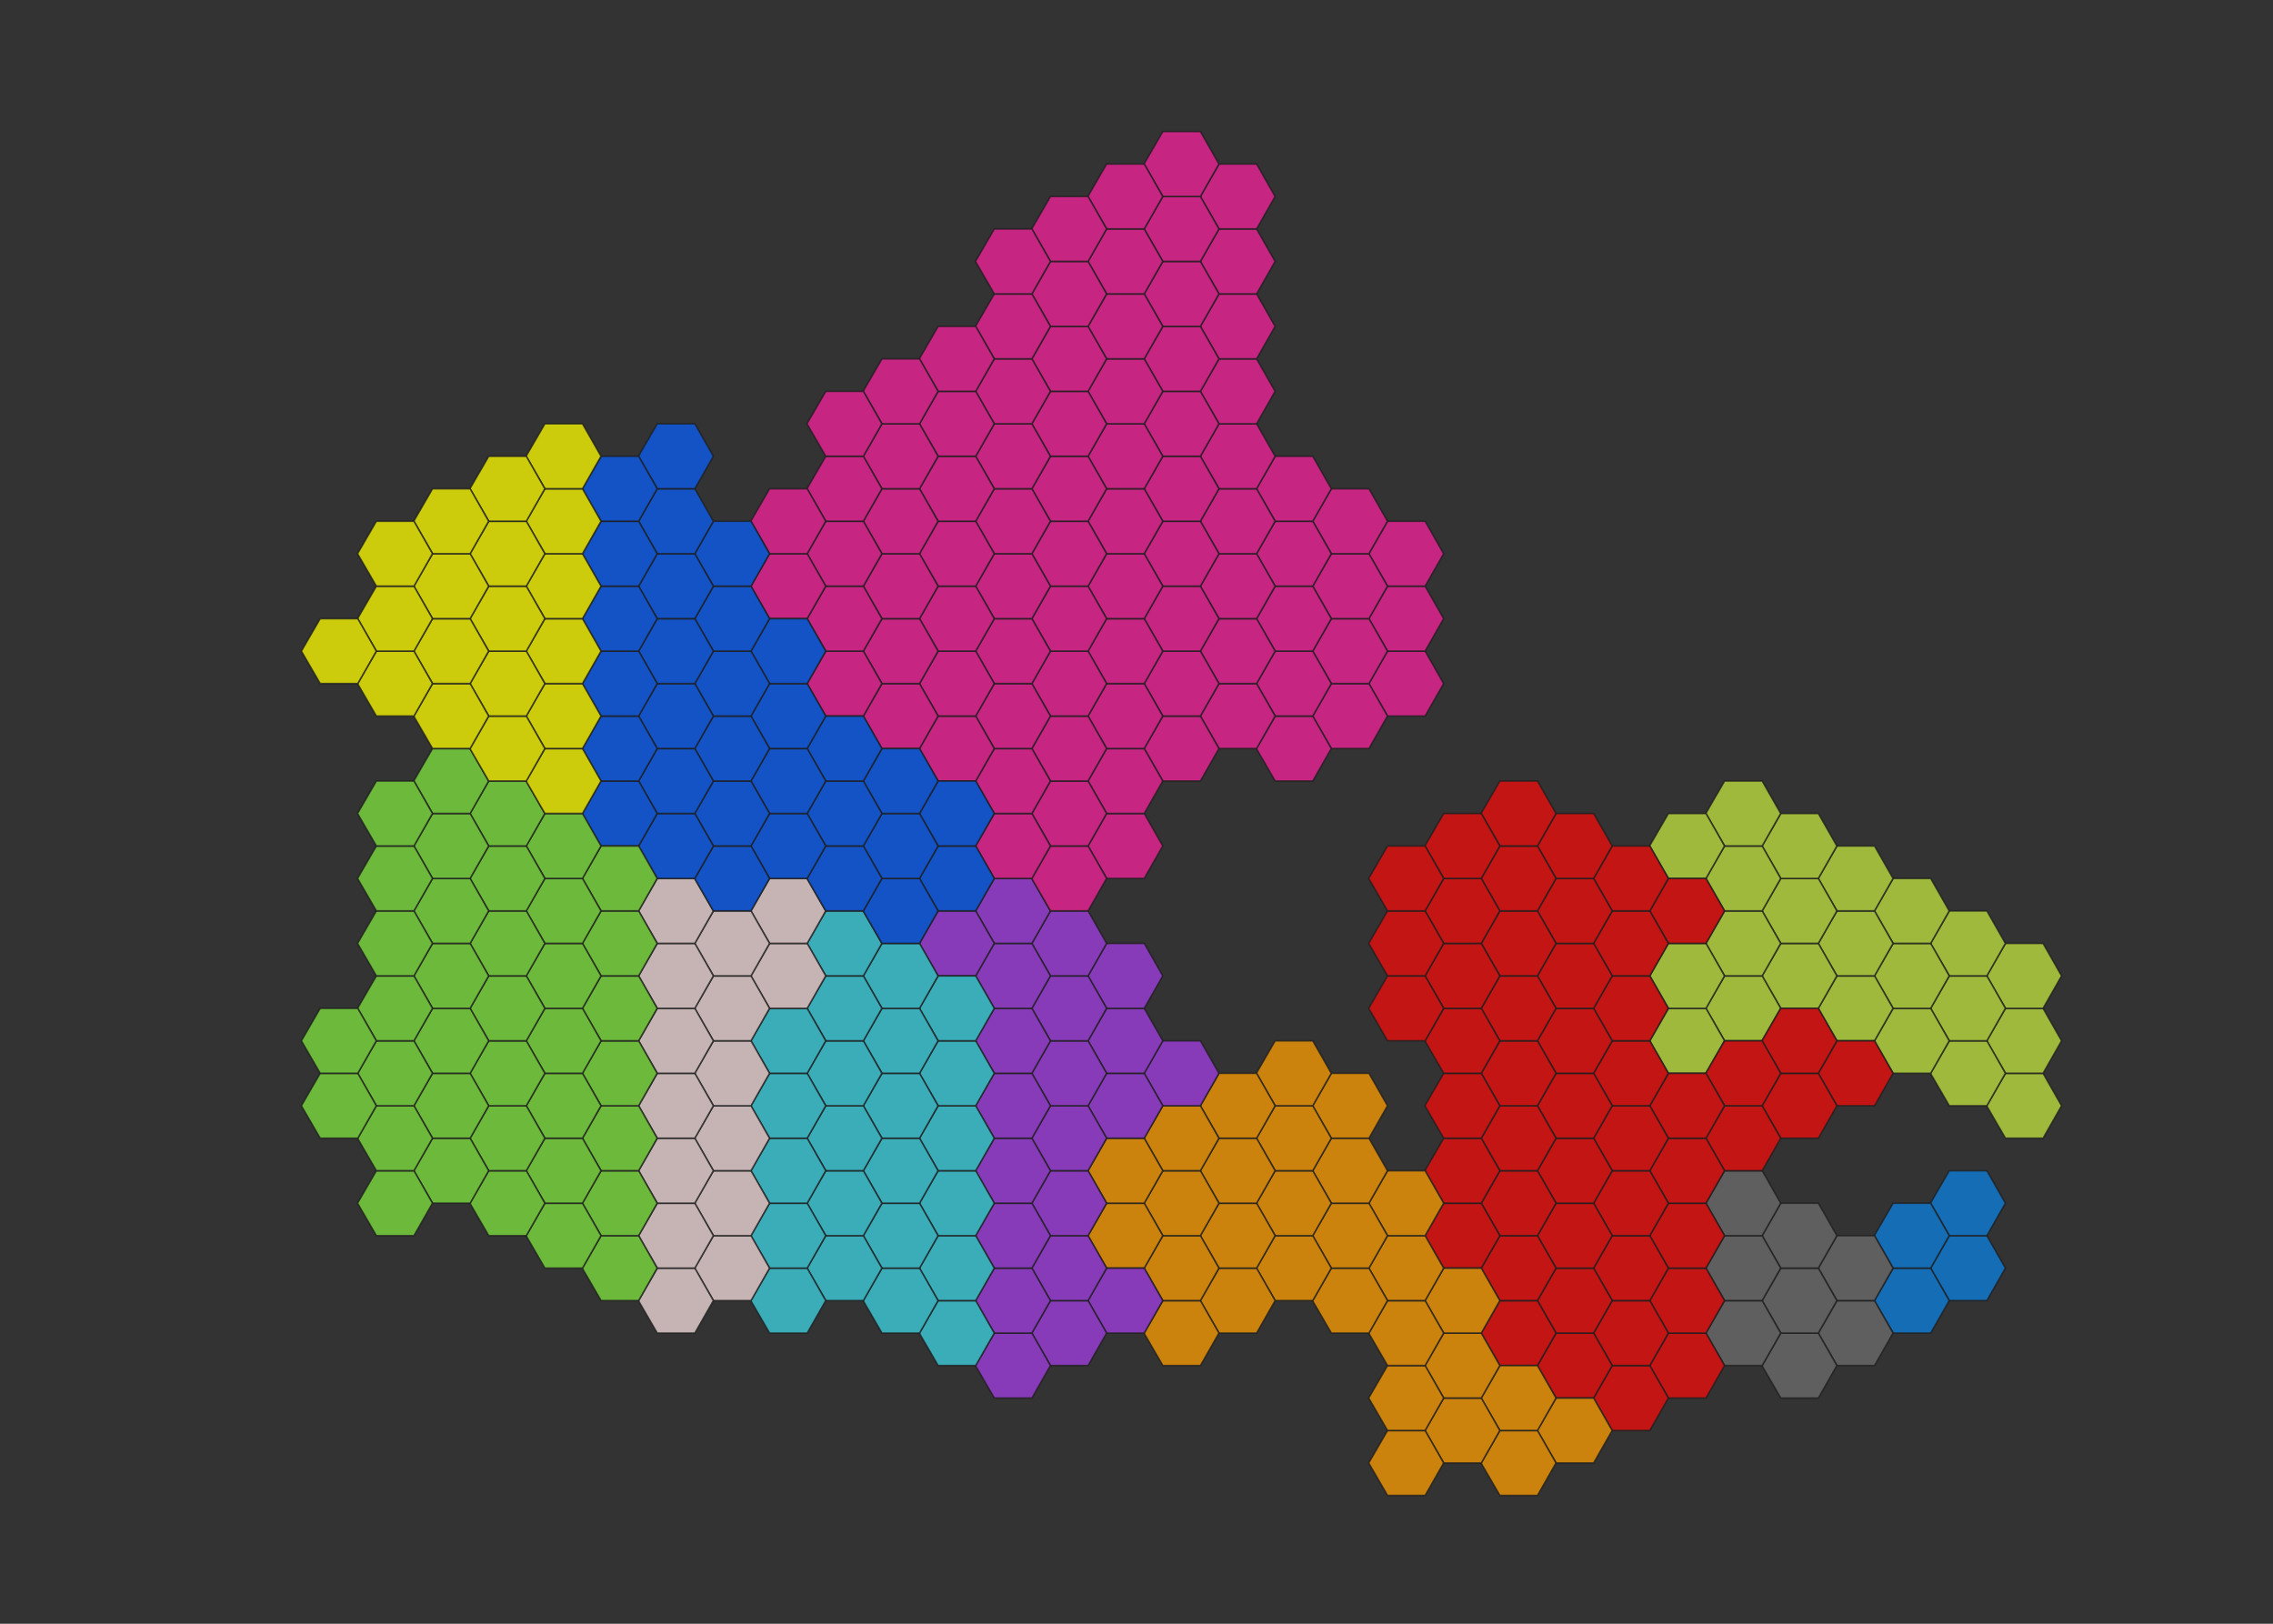 <?xml version="1.0" encoding="utf-8"?>
<!-- Generator: Adobe Illustrator 22.1.0, SVG Export Plug-In . SVG Version: 6.00 Build 0)  -->
<svg version="1.1" id="Layer_1" xmlns="http://www.w3.org/2000/svg" xmlns:xlink="http://www.w3.org/1999/xlink" x="0px" y="0px"
	 viewBox="0 0 700 500" style="enable-background:new 0 0 700 500;" xml:space="preserve">
<rect x="0" y="0" width="700" height="500" fill="#333333" stroke="none"/>
<style type="text/css">
	.st0{opacity:0.75;fill:#0B80E0;stroke:#1E1E1E;stroke-width:0.5;stroke-miterlimit:10;}
	.st1{opacity:0.75;fill:#6D6D6D;stroke:#1E1E1E;stroke-width:0.5;stroke-miterlimit:10;}
	.st2{opacity:0.75;fill:#C1E53E;stroke:#1E1E1E;stroke-width:0.5;stroke-miterlimit:10;}
	.st3{opacity:0.75;fill:#F40B0B;stroke:#1E1E1E;stroke-width:0.5;stroke-miterlimit:10;}
	.st4{opacity:0.75;fill:#FF9D00;stroke:#1E1E1E;stroke-width:0.5;stroke-miterlimit:10;}
	.st5{opacity:0.75;fill:#A33EE5;stroke:#1E1E1E;stroke-width:0.5;stroke-miterlimit:10;}
	.st6{opacity:0.75;fill:#3ED5E5;stroke:#1E1E1E;stroke-width:0.5;stroke-miterlimit:10;}
	.st7{opacity:0.75;fill:#F7219C;stroke:#1E1E1E;stroke-width:0.5;stroke-miterlimit:10;}
	.st8{opacity:0.75;fill:#F7DFDF;stroke:#1E1E1E;stroke-width:0.5;stroke-miterlimit:10;}
	.st9{opacity:0.75;fill:#085EF7;stroke:#1E1E1E;stroke-width:0.5;stroke-miterlimit:10;}
	.st10{opacity:0.75;fill:#80E53E;stroke:#1E1E1E;stroke-width:0.5;stroke-miterlimit:10;}
	.st11{opacity:0.75;fill:#FFFF00;stroke:#1E1E1E;stroke-width:0.5;stroke-miterlimit:10;}
</style>
<g id="Nova_Scotia">
	<polygon class="st0" points="611.9,380.5 600.3,380.5 594.5,390.5 600.3,400.5 611.9,400.5 617.6,390.5 	"/>
	<polygon class="st0" points="611.9,360.5 600.3,360.5 594.5,370.5 600.3,380.5 611.9,380.5 617.6,370.5 	"/>
	<polygon class="st0" points="594.6,390.5 583,390.5 577.2,400.5 583,410.5 594.6,410.5 600.3,400.5 	"/>
	<polygon class="st0" points="594.6,370.5 583,370.5 577.2,380.5 583,390.5 594.6,390.5 600.3,380.5 	"/>
</g>
<g id="New_Brunswick">
	<polygon class="st1" points="577.3,400.5 565.7,400.5 559.9,410.5 565.7,420.5 577.3,420.5 583,410.5 	"/>
	<polygon class="st1" points="577.3,380.5 565.7,380.5 559.9,390.5 565.7,400.5 577.3,400.5 583,390.5 	"/>
	<polygon class="st1" points="560,410.5 548.4,410.5 542.6,420.5 548.4,430.5 560,430.5 565.7,420.5 	"/>
	<polygon class="st1" points="560,390.5 548.4,390.5 542.6,400.5 548.4,410.5 560,410.5 565.7,400.5 	"/>
	<polygon class="st1" points="560,370.5 548.4,370.5 542.6,380.5 548.4,390.5 560,390.5 565.7,380.5 	"/>
	<polygon class="st1" points="542.7,400.5 531.1,400.5 525.3,410.5 531.1,420.5 542.7,420.5 548.4,410.5 	"/>
	<polygon class="st1" points="542.7,380.5 531.1,380.5 525.3,390.5 531.1,400.5 542.7,400.5 548.4,390.5 	"/>
	<polygon class="st1" points="542.7,360.5 531.1,360.5 525.3,370.5 531.1,380.5 542.7,380.5 548.4,370.5 	"/>
</g>
<g id="Newfoundland_and_Labrador">
	<polygon class="st2" points="629.2,330.5 617.6,330.5 611.8,340.5 617.6,350.5 629.2,350.5 634.9,340.5 	"/>
	<polygon class="st2" points="629.2,310.5 617.6,310.5 611.8,320.5 617.6,330.5 629.2,330.5 634.9,320.5 	"/>
	<polygon class="st2" points="629.2,290.5 617.6,290.5 611.8,300.5 617.6,310.5 629.2,310.5 634.9,300.5 	"/>
	<polygon class="st2" points="611.9,320.5 600.3,320.5 594.5,330.5 600.3,340.5 611.9,340.5 617.6,330.5 	"/>
	<polygon class="st2" points="611.9,300.5 600.3,300.5 594.5,310.5 600.3,320.5 611.9,320.5 617.6,310.5 	"/>
	<polygon class="st2" points="611.9,280.5 600.3,280.5 594.5,290.5 600.3,300.5 611.9,300.5 617.6,290.5 	"/>
	<polygon class="st2" points="594.6,310.5 583,310.5 577.2,320.5 583,330.5 594.6,330.5 600.3,320.5 	"/>
	<polygon class="st2" points="594.6,290.5 583,290.5 577.2,300.5 583,310.5 594.6,310.5 600.3,300.5 	"/>
	<polygon class="st2" points="594.6,270.5 583,270.5 577.2,280.5 583,290.5 594.6,290.5 600.3,280.5 	"/>
	<polygon class="st2" points="577.3,300.5 565.7,300.5 559.9,310.5 565.7,320.5 577.3,320.5 583,310.5 	"/>
	<polygon class="st2" points="577.3,280.5 565.7,280.5 559.9,290.5 565.7,300.5 577.3,300.5 583,290.5 	"/>
	<polygon class="st2" points="577.3,260.5 565.7,260.5 559.9,270.5 565.7,280.5 577.3,280.5 583,270.5 	"/>
	<polygon class="st2" points="560,290.5 548.4,290.5 542.6,300.5 548.4,310.5 560,310.5 565.7,300.5 	"/>
	<polygon class="st2" points="560,270.5 548.4,270.5 542.6,280.5 548.4,290.5 560,290.5 565.7,280.5 	"/>
	<polygon class="st2" points="560,250.5 548.4,250.5 542.6,260.5 548.4,270.5 560,270.5 565.7,260.5 	"/>
	<polygon class="st2" points="542.7,300.5 531.1,300.5 525.3,310.5 531.1,320.5 542.7,320.5 548.4,310.5 	"/>
	<polygon class="st2" points="542.7,280.5 531.1,280.5 525.3,290.5 531.1,300.5 542.7,300.5 548.4,290.5 	"/>
	<polygon class="st2" points="542.7,260.5 531.1,260.5 525.3,270.5 531.1,280.5 542.7,280.5 548.4,270.5 	"/>
	<polygon class="st2" points="542.7,240.5 531.1,240.5 525.3,250.5 531.1,260.5 542.7,260.5 548.4,250.5 	"/>
	<polygon class="st2" points="525.4,310.5 513.8,310.5 508,320.5 513.8,330.5 525.4,330.5 531.1,320.5 	"/>
	<polygon class="st2" points="525.4,290.5 513.8,290.5 508,300.5 513.8,310.5 525.4,310.5 531.1,300.5 	"/>
	<polygon class="st2" points="525.4,250.5 513.8,250.5 508,260.5 513.8,270.5 525.4,270.5 531.1,260.5 	"/>
</g>
<g id="Quebec">
	<polygon class="st3" points="577.3,320.5 565.7,320.5 559.9,330.5 565.7,340.5 577.3,340.5 583,330.5 	"/>
	<polygon class="st3" points="560,330.5 548.4,330.5 542.6,340.5 548.4,350.5 560,350.5 565.7,340.5 	"/>
	<polygon class="st3" points="560,310.5 548.4,310.5 542.6,320.5 548.4,330.5 560,330.5 565.7,320.5 	"/>
	<polygon class="st3" points="542.7,340.5 531.1,340.5 525.3,350.5 531.1,360.5 542.7,360.5 548.4,350.5 	"/>
	<polygon class="st3" points="542.7,320.5 531.1,320.5 525.3,330.5 531.1,340.5 542.7,340.5 548.4,330.5 	"/>
	<polygon class="st3" points="525.4,410.5 513.8,410.5 508,420.5 513.8,430.5 525.4,430.5 531.1,420.5 	"/>
	<polygon class="st3" points="525.4,390.5 513.8,390.5 508,400.5 513.8,410.5 525.4,410.5 531.1,400.5 	"/>
	<polygon class="st3" points="525.4,370.5 513.8,370.5 508,380.5 513.8,390.5 525.4,390.5 531.1,380.5 	"/>
	<polygon class="st3" points="525.4,350.5 513.8,350.5 508,360.5 513.8,370.5 525.4,370.5 531.1,360.5 	"/>
	<polygon class="st3" points="525.4,330.5 513.8,330.5 508,340.5 513.8,350.5 525.4,350.5 531.1,340.5 	"/>
	<polygon class="st3" points="525.4,270.5 513.8,270.5 508,280.5 513.8,290.5 525.4,290.5 531.1,280.5 	"/>
	<polygon class="st3" points="508.1,420.5 496.5,420.5 490.7,430.5 496.5,440.5 508.1,440.5 513.8,430.5 	"/>
	<polygon class="st3" points="508.1,400.5 496.5,400.5 490.7,410.5 496.5,420.5 508.1,420.5 513.8,410.5 	"/>
	<polygon class="st3" points="508.1,380.5 496.5,380.5 490.7,390.5 496.5,400.5 508.1,400.5 513.8,390.5 	"/>
	<polygon class="st3" points="508.1,360.5 496.5,360.5 490.7,370.5 496.5,380.5 508.1,380.5 513.8,370.5 	"/>
	<polygon class="st3" points="508.1,340.5 496.5,340.5 490.7,350.5 496.5,360.5 508.1,360.5 513.8,350.5 	"/>
	<polygon class="st3" points="508.1,320.5 496.5,320.5 490.7,330.5 496.5,340.5 508.1,340.5 513.8,330.5 	"/>
	<polygon class="st3" points="508.1,300.5 496.5,300.5 490.7,310.5 496.5,320.5 508.1,320.5 513.8,310.5 	"/>
	<polygon class="st3" points="508.1,280.5 496.5,280.5 490.7,290.5 496.5,300.5 508.1,300.5 513.8,290.5 	"/>
	<polygon class="st3" points="508.1,260.5 496.5,260.5 490.7,270.5 496.5,280.5 508.1,280.5 513.8,270.5 	"/>
	<polygon class="st3" points="490.8,410.5 479.2,410.5 473.4,420.5 479.2,430.5 490.8,430.5 496.5,420.5 	"/>
	<polygon class="st3" points="490.8,390.5 479.2,390.5 473.4,400.5 479.2,410.5 490.8,410.5 496.5,400.5 	"/>
	<polygon class="st3" points="490.8,370.5 479.2,370.5 473.4,380.5 479.2,390.5 490.8,390.5 496.5,380.5 	"/>
	<polygon class="st3" points="490.8,350.5 479.2,350.5 473.4,360.5 479.2,370.5 490.8,370.5 496.5,360.5 	"/>
	<polygon class="st3" points="490.8,330.5 479.2,330.5 473.4,340.5 479.2,350.5 490.8,350.5 496.5,340.5 	"/>
	<polygon class="st3" points="490.8,310.5 479.2,310.5 473.4,320.5 479.2,330.5 490.8,330.5 496.5,320.5 	"/>
	<polygon class="st3" points="490.8,290.5 479.2,290.5 473.4,300.5 479.2,310.5 490.8,310.5 496.5,300.5 	"/>
	<polygon class="st3" points="490.8,270.5 479.2,270.5 473.4,280.5 479.2,290.5 490.8,290.5 496.5,280.5 	"/>
	<polygon class="st3" points="490.8,250.5 479.2,250.5 473.4,260.5 479.2,270.5 490.8,270.5 496.5,260.5 	"/>
	<polygon class="st3" points="473.5,400.5 461.9,400.5 456.1,410.5 461.9,420.5 473.5,420.5 479.2,410.5 	"/>
	<polygon class="st3" points="473.5,380.5 461.9,380.5 456.1,390.5 461.9,400.5 473.5,400.5 479.2,390.5 	"/>
	<polygon class="st3" points="473.5,360.5 461.9,360.5 456.1,370.5 461.9,380.5 473.5,380.5 479.2,370.5 	"/>
	<polygon class="st3" points="473.5,340.5 461.9,340.5 456.1,350.5 461.9,360.5 473.5,360.5 479.2,350.5 	"/>
	<polygon class="st3" points="473.5,320.5 461.9,320.5 456.1,330.5 461.9,340.5 473.5,340.5 479.2,330.5 	"/>
	<polygon class="st3" points="473.5,300.5 461.9,300.5 456.1,310.5 461.9,320.5 473.5,320.5 479.2,310.5 	"/>
	<polygon class="st3" points="473.5,280.5 461.9,280.5 456.1,290.5 461.9,300.5 473.5,300.5 479.2,290.5 	"/>
	<polygon class="st3" points="473.5,260.5 461.9,260.5 456.1,270.5 461.9,280.5 473.5,280.5 479.2,270.5 	"/>
	<polygon class="st3" points="473.5,240.5 461.9,240.5 456.1,250.5 461.9,260.5 473.5,260.5 479.2,250.5 	"/>
	<polygon class="st3" points="456.2,370.5 444.6,370.5 438.8,380.5 444.6,390.5 456.2,390.5 461.9,380.5 	"/>
	<polygon class="st3" points="456.2,350.5 444.6,350.5 438.8,360.5 444.6,370.5 456.2,370.5 461.9,360.5 	"/>
	<polygon class="st3" points="456.2,330.5 444.6,330.5 438.8,340.5 444.6,350.5 456.2,350.5 461.9,340.5 	"/>
	<polygon class="st3" points="456.2,310.5 444.6,310.5 438.8,320.5 444.6,330.5 456.2,330.5 461.9,320.5 	"/>
	<polygon class="st3" points="456.2,290.5 444.6,290.5 438.8,300.5 444.6,310.5 456.2,310.5 461.9,300.5 	"/>
	<polygon class="st3" points="456.2,270.5 444.6,270.5 438.8,280.5 444.6,290.5 456.2,290.5 461.9,280.5 	"/>
	<polygon class="st3" points="456.2,250.5 444.6,250.5 438.8,260.5 444.6,270.5 456.2,270.5 461.9,260.5 	"/>
	<polygon class="st3" points="438.9,300.5 427.3,300.5 421.5,310.5 427.3,320.5 438.9,320.5 444.6,310.5 	"/>
	<polygon class="st3" points="438.9,280.5 427.3,280.5 421.5,290.5 427.3,300.5 438.9,300.5 444.6,290.5 	"/>
	<polygon class="st3" points="438.9,260.5 427.3,260.5 421.5,270.5 427.3,280.5 438.9,280.5 444.6,270.5 	"/>
</g>
<g id="Ontario">
	<polygon class="st4" points="490.8,430.5 479.2,430.5 473.4,440.5 479.2,450.5 490.8,450.5 496.5,440.5 	"/>
	<polygon class="st4" points="473.5,440.5 461.9,440.5 456.1,450.5 461.9,460.5 473.5,460.5 479.2,450.5 	"/>
	<polygon class="st4" points="473.5,420.5 461.9,420.5 456.1,430.5 461.9,440.5 473.5,440.5 479.2,430.5 	"/>
	<polygon class="st4" points="456.2,430.5 444.6,430.5 438.8,440.5 444.6,450.5 456.2,450.5 461.9,440.5 	"/>
	<polygon class="st4" points="456.2,410.5 444.6,410.5 438.8,420.5 444.6,430.5 456.2,430.5 461.9,420.5 	"/>
	<polygon class="st4" points="456.2,390.5 444.6,390.5 438.8,400.5 444.6,410.5 456.2,410.5 461.9,400.5 	"/>
	<polygon class="st4" points="438.9,440.5 427.3,440.5 421.5,450.5 427.3,460.5 438.9,460.5 444.6,450.5 	"/>
	<polygon class="st4" points="438.9,420.5 427.3,420.5 421.5,430.5 427.3,440.5 438.9,440.5 444.6,430.5 	"/>
	<polygon class="st4" points="438.9,400.5 427.3,400.5 421.5,410.5 427.3,420.5 438.9,420.5 444.6,410.5 	"/>
	<polygon class="st4" points="438.9,380.5 427.3,380.5 421.5,390.5 427.3,400.5 438.9,400.5 444.6,390.5 	"/>
	<polygon class="st4" points="438.9,360.5 427.3,360.5 421.5,370.5 427.3,380.5 438.9,380.5 444.6,370.5 	"/>
	<polygon class="st4" points="421.6,390.5 410,390.5 404.2,400.5 410,410.5 421.6,410.5 427.3,400.5 	"/>
	<polygon class="st4" points="421.6,370.5 410,370.5 404.2,380.5 410,390.5 421.6,390.5 427.3,380.5 	"/>
	<polygon class="st4" points="421.6,350.5 410,350.5 404.2,360.5 410,370.5 421.6,370.5 427.3,360.5 	"/>
	<polygon class="st4" points="421.6,330.5 410,330.5 404.2,340.5 410,350.5 421.6,350.5 427.3,340.5 	"/>
	<polygon class="st4" points="404.3,380.5 392.7,380.5 386.9,390.5 392.7,400.5 404.3,400.5 410,390.5 	"/>
	<polygon class="st4" points="404.3,360.5 392.7,360.5 386.9,370.5 392.7,380.5 404.3,380.5 410,370.5 	"/>
	<polygon class="st4" points="404.3,340.5 392.7,340.5 386.9,350.5 392.7,360.5 404.3,360.5 410,350.5 	"/>
	<polygon class="st4" points="404.3,320.5 392.7,320.5 386.9,330.5 392.7,340.5 404.3,340.5 410,330.5 	"/>
	<polygon class="st4" points="387,390.5 375.4,390.5 369.6,400.5 375.4,410.5 387,410.5 392.7,400.5 	"/>
	<polygon class="st4" points="387,370.5 375.4,370.5 369.6,380.5 375.4,390.5 387,390.5 392.7,380.5 	"/>
	<polygon class="st4" points="387,350.5 375.4,350.5 369.6,360.5 375.4,370.5 387,370.5 392.7,360.5 	"/>
	<polygon class="st4" points="387,330.5 375.4,330.5 369.6,340.5 375.4,350.5 387,350.5 392.7,340.5 	"/>
	<polygon class="st4" points="369.7,400.5 358.1,400.5 352.3,410.5 358.1,420.5 369.7,420.5 375.4,410.5 	"/>
	<polygon class="st4" points="369.7,380.5 358.1,380.5 352.3,390.5 358.1,400.5 369.7,400.5 375.4,390.5 	"/>
	<polygon class="st4" points="369.7,360.5 358.1,360.5 352.3,370.5 358.1,380.5 369.7,380.5 375.4,370.5 	"/>
	<polygon class="st4" points="369.7,340.5 358.1,340.5 352.3,350.5 358.1,360.5 369.7,360.5 375.4,350.5 	"/>
	<polygon class="st4" points="352.4,370.5 340.8,370.5 335,380.5 340.8,390.5 352.4,390.5 358.1,380.5 	"/>
	<polygon class="st4" points="352.4,350.5 340.8,350.5 335,360.5 340.8,370.5 352.4,370.5 358.1,360.5 	"/>
</g>
<g id="Manitoba">
	<polygon class="st5" points="369.7,320.5 358.1,320.5 352.3,330.5 358.1,340.5 369.7,340.5 375.4,330.5 	"/>
	<polygon class="st5" points="352.4,390.5 340.8,390.5 335,400.5 340.8,410.5 352.4,410.5 358.1,400.5 	"/>
	<polygon class="st5" points="352.4,330.5 340.8,330.5 335,340.5 340.8,350.5 352.4,350.5 358.1,340.5 	"/>
	<polygon class="st5" points="352.4,310.5 340.8,310.5 335,320.5 340.8,330.5 352.4,330.5 358.1,320.5 	"/>
	<polygon class="st5" points="352.4,290.5 340.8,290.5 335,300.5 340.8,310.5 352.4,310.5 358.1,300.5 	"/>
	<polygon class="st5" points="335.1,400.5 323.5,400.5 317.7,410.5 323.5,420.5 335.1,420.5 340.8,410.5 	"/>
	<polygon class="st5" points="335.1,380.5 323.5,380.5 317.7,390.5 323.5,400.5 335.1,400.5 340.8,390.5 	"/>
	<polygon class="st5" points="335.1,360.5 323.5,360.5 317.7,370.5 323.5,380.5 335.1,380.5 340.8,370.5 	"/>
	<polygon class="st5" points="335.1,340.5 323.5,340.5 317.7,350.5 323.5,360.5 335.1,360.5 340.8,350.5 	"/>
	<polygon class="st5" points="335.1,320.5 323.5,320.5 317.7,330.5 323.5,340.5 335.1,340.5 340.8,330.5 	"/>
	<polygon class="st5" points="335.1,300.5 323.5,300.5 317.7,310.5 323.5,320.5 335.1,320.5 340.8,310.5 	"/>
	<polygon class="st5" points="335.1,280.5 323.5,280.5 317.7,290.5 323.5,300.5 335.1,300.5 340.8,290.5 	"/>
	<polygon class="st5" points="317.8,410.5 306.2,410.5 300.4,420.5 306.2,430.5 317.8,430.5 323.5,420.5 	"/>
	<polygon class="st5" points="317.8,390.5 306.2,390.5 300.4,400.5 306.2,410.5 317.8,410.5 323.5,400.5 	"/>
	<polygon class="st5" points="317.8,370.5 306.2,370.5 300.4,380.5 306.2,390.5 317.8,390.5 323.5,380.5 	"/>
	<polygon class="st5" points="317.8,350.5 306.2,350.5 300.4,360.5 306.2,370.5 317.8,370.5 323.5,360.5 	"/>
	<polygon class="st5" points="317.8,330.5 306.2,330.5 300.4,340.5 306.2,350.5 317.8,350.5 323.5,340.5 	"/>
	<polygon class="st5" points="317.8,310.5 306.2,310.5 300.4,320.5 306.2,330.5 317.8,330.5 323.5,320.5 	"/>
	<polygon class="st5" points="317.8,290.5 306.2,290.5 300.4,300.5 306.2,310.5 317.8,310.5 323.5,300.5 	"/>
	<polygon class="st5" points="317.8,270.5 306.2,270.5 300.4,280.5 306.2,290.5 317.8,290.5 323.5,280.5 	"/>
	<polygon class="st5" points="300.5,280.5 288.9,280.5 283.1,290.5 288.9,300.5 300.5,300.5 306.2,290.5 	"/>
</g>
<g id="Saskatchewan">
	<polygon class="st6" points="300.5,400.5 288.9,400.5 283.1,410.5 288.9,420.5 300.5,420.5 306.2,410.5 	"/>
	<polygon class="st6" points="300.5,380.5 288.9,380.5 283.1,390.5 288.9,400.5 300.5,400.5 306.2,390.5 	"/>
	<polygon class="st6" points="300.5,360.5 288.9,360.5 283.1,370.5 288.9,380.5 300.5,380.5 306.2,370.5 	"/>
	<polygon class="st6" points="300.5,340.5 288.9,340.5 283.1,350.5 288.9,360.5 300.5,360.5 306.2,350.5 	"/>
	<polygon class="st6" points="300.5,320.5 288.9,320.5 283.1,330.5 288.9,340.5 300.5,340.5 306.2,330.5 	"/>
	<polygon class="st6" points="300.5,300.5 288.9,300.5 283.1,310.5 288.9,320.5 300.5,320.5 306.2,310.5 	"/>
	<polygon class="st6" points="283.2,390.5 271.6,390.5 265.8,400.5 271.6,410.5 283.2,410.5 288.9,400.5 	"/>
	<polygon class="st6" points="283.2,370.5 271.6,370.5 265.8,380.5 271.6,390.5 283.2,390.5 288.9,380.5 	"/>
	<polygon class="st6" points="283.2,350.5 271.6,350.5 265.8,360.5 271.6,370.5 283.2,370.5 288.9,360.5 	"/>
	<polygon class="st6" points="283.2,330.5 271.6,330.5 265.8,340.5 271.6,350.5 283.2,350.5 288.9,340.5 	"/>
	<polygon class="st6" points="283.2,310.5 271.6,310.5 265.8,320.5 271.6,330.5 283.2,330.5 288.9,320.5 	"/>
	<polygon class="st6" points="283.2,290.5 271.6,290.5 265.8,300.5 271.6,310.5 283.2,310.5 288.9,300.5 	"/>
	<polygon class="st6" points="265.9,380.5 254.3,380.5 248.5,390.5 254.3,400.5 265.9,400.5 271.6,390.5 	"/>
	<polygon class="st6" points="265.9,360.5 254.3,360.5 248.5,370.5 254.3,380.5 265.9,380.5 271.6,370.5 	"/>
	<polygon class="st6" points="265.9,340.5 254.3,340.5 248.5,350.5 254.3,360.5 265.9,360.5 271.6,350.5 	"/>
	<polygon class="st6" points="265.9,320.5 254.3,320.5 248.5,330.5 254.3,340.5 265.9,340.5 271.6,330.5 	"/>
	<polygon class="st6" points="265.9,300.5 254.3,300.5 248.5,310.5 254.3,320.5 265.9,320.5 271.6,310.5 	"/>
	<polygon class="st6" points="265.9,280.5 254.3,280.5 248.5,290.5 254.3,300.5 265.9,300.5 271.6,290.5 	"/>
	<polygon class="st6" points="248.6,390.5 237,390.5 231.2,400.5 237,410.5 248.6,410.5 254.3,400.5 	"/>
	<polygon class="st6" points="248.6,370.5 237,370.5 231.2,380.5 237,390.5 248.6,390.5 254.3,380.5 	"/>
	<polygon class="st6" points="248.6,350.5 237,350.5 231.2,360.5 237,370.5 248.6,370.5 254.3,360.5 	"/>
	<polygon class="st6" points="248.6,330.5 237,330.5 231.2,340.5 237,350.5 248.6,350.5 254.3,340.5 	"/>
	<polygon class="st6" points="248.6,310.5 237,310.5 231.2,320.5 237,330.5 248.6,330.5 254.3,320.5 	"/>
</g>
<g id="Nunavut">
	<polygon class="st7" points="438.9,200.5 427.3,200.5 421.5,210.5 427.3,220.5 438.9,220.5 444.6,210.5 	"/>
	<polygon class="st7" points="438.9,180.5 427.3,180.5 421.5,190.5 427.3,200.5 438.9,200.5 444.6,190.5 	"/>
	<polygon class="st7" points="438.9,160.5 427.3,160.5 421.5,170.5 427.3,180.5 438.9,180.5 444.6,170.5 	"/>
	<polygon class="st7" points="421.6,210.5 410,210.5 404.2,220.5 410,230.5 421.6,230.5 427.3,220.5 	"/>
	<polygon class="st7" points="421.6,190.5 410,190.5 404.2,200.5 410,210.5 421.6,210.5 427.3,200.5 	"/>
	<polygon class="st7" points="421.6,170.5 410,170.5 404.2,180.5 410,190.5 421.6,190.5 427.3,180.5 	"/>
	<polygon class="st7" points="421.6,150.5 410,150.5 404.2,160.5 410,170.5 421.6,170.5 427.3,160.5 	"/>
	<polygon class="st7" points="404.3,220.5 392.7,220.5 386.9,230.5 392.7,240.5 404.3,240.5 410,230.5 	"/>
	<polygon class="st7" points="404.3,200.5 392.7,200.5 386.9,210.5 392.7,220.5 404.3,220.5 410,210.5 	"/>
	<polygon class="st7" points="404.3,180.5 392.7,180.5 386.9,190.5 392.7,200.5 404.3,200.5 410,190.5 	"/>
	<polygon class="st7" points="404.3,160.5 392.7,160.5 386.9,170.5 392.7,180.5 404.3,180.5 410,170.5 	"/>
	<polygon class="st7" points="404.3,140.5 392.7,140.5 386.9,150.5 392.7,160.5 404.3,160.5 410,150.5 	"/>
	<polygon class="st7" points="387,210.5 375.4,210.5 369.6,220.5 375.4,230.5 387,230.5 392.7,220.5 	"/>
	<polygon class="st7" points="387,190.5 375.4,190.5 369.6,200.5 375.4,210.5 387,210.5 392.7,200.5 	"/>
	<polygon class="st7" points="387,170.5 375.4,170.5 369.6,180.5 375.4,190.5 387,190.5 392.7,180.5 	"/>
	<polygon class="st7" points="387,150.5 375.4,150.5 369.6,160.5 375.4,170.5 387,170.5 392.7,160.5 	"/>
	<polygon class="st7" points="387,130.5 375.4,130.5 369.6,140.5 375.4,150.5 387,150.5 392.7,140.5 	"/>
	<polygon class="st7" points="387,110.5 375.4,110.5 369.6,120.5 375.4,130.5 387,130.5 392.7,120.5 	"/>
	<polygon class="st7" points="387,90.5 375.4,90.5 369.6,100.5 375.4,110.5 387,110.5 392.7,100.5 	"/>
	<polygon class="st7" points="387,70.5 375.4,70.5 369.6,80.5 375.4,90.5 387,90.5 392.7,80.5 	"/>
	<polygon class="st7" points="387,50.5 375.4,50.5 369.6,60.5 375.4,70.5 387,70.5 392.7,60.5 	"/>
	<polygon class="st7" points="369.7,220.5 358.1,220.5 352.3,230.5 358.1,240.5 369.7,240.5 375.4,230.5 	"/>
	<polygon class="st7" points="369.7,200.5 358.1,200.5 352.3,210.5 358.1,220.5 369.7,220.5 375.4,210.5 	"/>
	<polygon class="st7" points="369.7,180.5 358.1,180.5 352.3,190.5 358.1,200.5 369.7,200.5 375.4,190.5 	"/>
	<polygon class="st7" points="369.7,160.5 358.1,160.5 352.3,170.5 358.1,180.5 369.7,180.5 375.4,170.5 	"/>
	<polygon class="st7" points="369.7,140.5 358.1,140.5 352.3,150.5 358.1,160.5 369.7,160.5 375.4,150.5 	"/>
	<polygon class="st7" points="369.7,120.5 358.1,120.5 352.3,130.5 358.1,140.5 369.7,140.5 375.4,130.5 	"/>
	<polygon class="st7" points="369.7,100.5 358.1,100.5 352.3,110.5 358.1,120.5 369.7,120.5 375.4,110.5 	"/>
	<polygon class="st7" points="369.7,80.5 358.1,80.5 352.3,90.5 358.1,100.5 369.7,100.5 375.4,90.5 	"/>
	<polygon class="st7" points="369.7,60.5 358.1,60.5 352.3,70.5 358.1,80.5 369.7,80.5 375.4,70.5 	"/>
	<polygon class="st7" points="369.7,40.5 358.1,40.5 352.3,50.5 358.1,60.5 369.7,60.5 375.4,50.5 	"/>
	<polygon class="st7" points="352.4,250.5 340.8,250.5 335,260.5 340.8,270.5 352.4,270.5 358.1,260.5 	"/>
	<polygon class="st7" points="352.4,230.5 340.8,230.5 335,240.5 340.8,250.5 352.4,250.5 358.1,240.5 	"/>
	<polygon class="st7" points="352.4,210.5 340.8,210.5 335,220.5 340.8,230.5 352.4,230.5 358.1,220.5 	"/>
	<polygon class="st7" points="352.4,190.5 340.8,190.5 335,200.5 340.8,210.5 352.4,210.5 358.1,200.5 	"/>
	<polygon class="st7" points="352.4,170.5 340.8,170.5 335,180.5 340.8,190.5 352.4,190.5 358.1,180.5 	"/>
	<polygon class="st7" points="352.4,150.5 340.8,150.5 335,160.5 340.8,170.5 352.4,170.5 358.1,160.5 	"/>
	<polygon class="st7" points="352.4,130.5 340.8,130.5 335,140.5 340.8,150.5 352.4,150.5 358.1,140.5 	"/>
	<polygon class="st7" points="352.4,110.5 340.8,110.5 335,120.5 340.8,130.5 352.4,130.5 358.1,120.5 	"/>
	<polygon class="st7" points="352.4,90.5 340.8,90.5 335,100.5 340.8,110.5 352.4,110.5 358.1,100.5 	"/>
	<polygon class="st7" points="352.4,70.5 340.8,70.5 335,80.5 340.8,90.5 352.4,90.5 358.1,80.5 	"/>
	<polygon class="st7" points="352.4,50.5 340.8,50.5 335,60.5 340.8,70.5 352.4,70.5 358.1,60.5 	"/>
	<polygon class="st7" points="335.1,260.5 323.5,260.5 317.7,270.5 323.5,280.5 335.1,280.5 340.8,270.5 	"/>
	<polygon class="st7" points="335.1,240.5 323.5,240.5 317.7,250.5 323.5,260.5 335.1,260.5 340.8,250.5 	"/>
	<polygon class="st7" points="335.1,220.5 323.5,220.5 317.7,230.5 323.5,240.5 335.1,240.5 340.8,230.5 	"/>
	<polygon class="st7" points="335.1,200.5 323.5,200.5 317.7,210.5 323.5,220.5 335.1,220.5 340.8,210.5 	"/>
	<polygon class="st7" points="335.1,180.5 323.5,180.5 317.7,190.5 323.5,200.5 335.1,200.5 340.8,190.5 	"/>
	<polygon class="st7" points="335.1,160.5 323.5,160.5 317.7,170.5 323.5,180.5 335.1,180.5 340.8,170.5 	"/>
	<polygon class="st7" points="335.1,140.5 323.5,140.5 317.7,150.5 323.5,160.5 335.1,160.5 340.8,150.5 	"/>
	<polygon class="st7" points="335.1,120.5 323.5,120.5 317.7,130.5 323.5,140.5 335.1,140.5 340.8,130.5 	"/>
	<polygon class="st7" points="335.1,100.5 323.5,100.5 317.7,110.5 323.5,120.5 335.1,120.5 340.8,110.5 	"/>
	<polygon class="st7" points="335.1,80.5 323.5,80.5 317.7,90.5 323.5,100.5 335.1,100.5 340.8,90.5 	"/>
	<polygon class="st7" points="335.1,60.5 323.5,60.5 317.7,70.5 323.5,80.5 335.1,80.5 340.8,70.5 	"/>
	<polygon class="st7" points="317.8,250.5 306.2,250.5 300.4,260.5 306.2,270.5 317.8,270.5 323.5,260.5 	"/>
	<polygon class="st7" points="317.8,230.5 306.2,230.5 300.4,240.5 306.2,250.5 317.8,250.5 323.5,240.5 	"/>
	<polygon class="st7" points="317.8,210.5 306.2,210.5 300.4,220.5 306.2,230.5 317.8,230.5 323.5,220.5 	"/>
	<polygon class="st7" points="317.8,190.5 306.2,190.5 300.4,200.5 306.2,210.5 317.8,210.5 323.5,200.5 	"/>
	<polygon class="st7" points="317.8,170.5 306.2,170.5 300.4,180.5 306.2,190.5 317.8,190.5 323.5,180.5 	"/>
	<polygon class="st7" points="317.8,150.5 306.2,150.5 300.4,160.5 306.2,170.5 317.8,170.5 323.5,160.5 	"/>
	<polygon class="st7" points="317.8,130.5 306.2,130.5 300.4,140.5 306.2,150.5 317.8,150.5 323.5,140.5 	"/>
	<polygon class="st7" points="317.8,110.5 306.2,110.5 300.4,120.5 306.2,130.5 317.8,130.5 323.5,120.5 	"/>
	<polygon class="st7" points="317.8,90.5 306.2,90.5 300.4,100.5 306.2,110.5 317.8,110.5 323.5,100.5 	"/>
	<polygon class="st7" points="317.8,70.5 306.2,70.5 300.4,80.5 306.2,90.5 317.8,90.5 323.5,80.5 	"/>
	<polygon class="st7" points="300.5,220.5 288.9,220.5 283.1,230.5 288.9,240.5 300.5,240.5 306.2,230.5 	"/>
	<polygon class="st7" points="300.5,200.5 288.9,200.5 283.1,210.5 288.9,220.5 300.5,220.5 306.2,210.5 	"/>
	<polygon class="st7" points="300.5,180.5 288.9,180.5 283.1,190.5 288.9,200.5 300.5,200.5 306.2,190.5 	"/>
	<polygon class="st7" points="300.5,160.5 288.9,160.5 283.1,170.5 288.9,180.5 300.5,180.5 306.2,170.5 	"/>
	<polygon class="st7" points="300.5,140.5 288.9,140.5 283.1,150.5 288.9,160.5 300.5,160.5 306.2,150.5 	"/>
	<polygon class="st7" points="300.5,120.5 288.9,120.5 283.1,130.5 288.9,140.5 300.5,140.5 306.2,130.5 	"/>
	<polygon class="st7" points="300.5,100.5 288.9,100.5 283.1,110.5 288.9,120.5 300.5,120.5 306.2,110.5 	"/>
	<polygon class="st7" points="283.2,210.5 271.6,210.5 265.8,220.5 271.6,230.5 283.2,230.5 288.9,220.5 	"/>
	<polygon class="st7" points="283.2,190.5 271.6,190.5 265.8,200.5 271.6,210.5 283.2,210.5 288.9,200.5 	"/>
	<polygon class="st7" points="283.2,170.5 271.6,170.5 265.8,180.5 271.6,190.5 283.2,190.5 288.9,180.5 	"/>
	<polygon class="st7" points="283.2,150.5 271.6,150.5 265.8,160.5 271.6,170.5 283.2,170.5 288.9,160.5 	"/>
	<polygon class="st7" points="283.2,130.5 271.6,130.5 265.8,140.5 271.6,150.5 283.2,150.5 288.9,140.5 	"/>
	<polygon class="st7" points="283.2,110.5 271.6,110.5 265.8,120.5 271.6,130.5 283.2,130.5 288.9,120.5 	"/>
	<polygon class="st7" points="265.9,200.5 254.3,200.5 248.5,210.5 254.3,220.5 265.9,220.5 271.6,210.5 	"/>
	<polygon class="st7" points="265.9,180.5 254.3,180.5 248.5,190.5 254.3,200.5 265.9,200.5 271.6,190.5 	"/>
	<polygon class="st7" points="265.9,160.5 254.3,160.5 248.5,170.5 254.3,180.5 265.9,180.5 271.6,170.5 	"/>
	<polygon class="st7" points="265.9,140.5 254.3,140.5 248.5,150.5 254.3,160.5 265.9,160.5 271.6,150.5 	"/>
	<polygon class="st7" points="265.9,120.5 254.3,120.5 248.5,130.5 254.3,140.5 265.9,140.5 271.6,130.5 	"/>
	<polygon class="st7" points="248.6,170.5 237,170.5 231.2,180.5 237,190.5 248.6,190.5 254.3,180.5 	"/>
	<polygon class="st7" points="248.6,150.5 237,150.5 231.2,160.5 237,170.5 248.6,170.5 254.3,160.5 	"/>
</g>
<g id="Alberta">
	<polygon class="st8" points="248.6,290.5 237,290.5 231.2,300.5 237,310.5 248.6,310.5 254.3,300.5 	"/>
	<polygon class="st8" points="248.6,270.5 237,270.5 231.2,280.5 237,290.5 248.6,290.5 254.3,280.5 	"/>
	<polygon class="st8" points="231.3,380.5 219.7,380.5 213.9,390.5 219.7,400.5 231.3,400.5 237,390.5 	"/>
	<polygon class="st8" points="231.3,360.5 219.7,360.5 213.9,370.5 219.7,380.5 231.3,380.5 237,370.5 	"/>
	<polygon class="st8" points="231.3,340.5 219.7,340.5 213.9,350.5 219.7,360.5 231.3,360.5 237,350.5 	"/>
	<polygon class="st8" points="231.3,320.5 219.7,320.5 213.9,330.5 219.7,340.5 231.3,340.5 237,330.5 	"/>
	<polygon class="st8" points="231.3,300.5 219.7,300.5 213.9,310.5 219.7,320.5 231.3,320.5 237,310.5 	"/>
	<polygon class="st8" points="231.3,280.5 219.7,280.5 213.9,290.5 219.7,300.5 231.3,300.5 237,290.5 	"/>
	<polygon class="st8" points="214,390.5 202.4,390.5 196.6,400.5 202.4,410.5 214,410.5 219.7,400.5 	"/>
	<polygon class="st8" points="214,370.5 202.4,370.5 196.6,380.5 202.4,390.5 214,390.5 219.7,380.5 	"/>
	<polygon class="st8" points="214,350.5 202.4,350.5 196.6,360.5 202.4,370.5 214,370.5 219.7,360.5 	"/>
	<polygon class="st8" points="214,330.5 202.4,330.5 196.6,340.5 202.4,350.5 214,350.5 219.7,340.5 	"/>
	<polygon class="st8" points="214,310.5 202.4,310.5 196.6,320.5 202.4,330.5 214,330.5 219.7,320.5 	"/>
	<polygon class="st8" points="214,290.5 202.4,290.5 196.6,300.5 202.4,310.5 214,310.5 219.7,300.5 	"/>
	<polygon class="st8" points="214,270.5 202.4,270.5 196.6,280.5 202.4,290.5 214,290.5 219.7,280.5 	"/>
</g>
<g id="Northwest_Territories">
	<polygon class="st9" points="300.5,260.5 288.9,260.5 283.1,270.5 288.9,280.5 300.5,280.5 306.2,270.5 	"/>
	<polygon class="st9" points="300.5,240.5 288.9,240.5 283.1,250.5 288.9,260.5 300.5,260.5 306.2,250.5 	"/>
	<polygon class="st9" points="283.2,270.5 271.6,270.5 265.8,280.5 271.6,290.5 283.2,290.5 288.9,280.5 	"/>
	<polygon class="st9" points="283.2,250.5 271.6,250.5 265.8,260.5 271.6,270.5 283.2,270.5 288.9,260.5 	"/>
	<polygon class="st9" points="283.2,230.5 271.6,230.5 265.8,240.5 271.6,250.5 283.2,250.5 288.9,240.5 	"/>
	<polygon class="st9" points="265.9,260.5 254.3,260.5 248.5,270.5 254.3,280.5 265.9,280.5 271.6,270.5 	"/>
	<polygon class="st9" points="265.9,240.5 254.3,240.5 248.5,250.5 254.3,260.5 265.9,260.5 271.6,250.5 	"/>
	<polygon class="st9" points="265.9,220.5 254.3,220.5 248.5,230.5 254.3,240.5 265.9,240.5 271.6,230.5 	"/>
	<polygon class="st9" points="248.6,250.5 237,250.5 231.2,260.5 237,270.5 248.6,270.5 254.3,260.5 	"/>
	<polygon class="st9" points="248.6,230.5 237,230.5 231.2,240.5 237,250.5 248.6,250.5 254.3,240.5 	"/>
	<polygon class="st9" points="248.6,210.5 237,210.5 231.2,220.5 237,230.5 248.6,230.5 254.3,220.5 	"/>
	<polygon class="st9" points="248.6,190.5 237,190.5 231.2,200.5 237,210.5 248.6,210.5 254.3,200.5 	"/>
	<polygon class="st9" points="231.3,260.5 219.7,260.5 213.9,270.5 219.7,280.5 231.3,280.5 237,270.5 	"/>
	<polygon class="st9" points="231.3,240.5 219.7,240.5 213.9,250.5 219.7,260.5 231.3,260.5 237,250.5 	"/>
	<polygon class="st9" points="231.3,220.5 219.7,220.5 213.9,230.5 219.7,240.5 231.3,240.5 237,230.5 	"/>
	<polygon class="st9" points="231.3,200.5 219.7,200.5 213.9,210.5 219.7,220.5 231.3,220.5 237,210.5 	"/>
	<polygon class="st9" points="231.3,180.5 219.7,180.5 213.9,190.5 219.7,200.5 231.3,200.5 237,190.5 	"/>
	<polygon class="st9" points="231.3,160.5 219.7,160.5 213.9,170.5 219.7,180.5 231.3,180.5 237,170.5 	"/>
	<polygon class="st9" points="214,250.5 202.4,250.5 196.6,260.5 202.4,270.5 214,270.5 219.7,260.5 	"/>
	<polygon class="st9" points="214,230.5 202.4,230.5 196.6,240.5 202.4,250.5 214,250.5 219.7,240.5 	"/>
	<polygon class="st9" points="214,210.5 202.4,210.5 196.6,220.5 202.4,230.5 214,230.5 219.7,220.5 	"/>
	<polygon class="st9" points="214,190.5 202.4,190.5 196.6,200.5 202.4,210.5 214,210.5 219.7,200.5 	"/>
	<polygon class="st9" points="214,170.5 202.4,170.5 196.6,180.5 202.4,190.5 214,190.5 219.7,180.5 	"/>
	<polygon class="st9" points="214,150.5 202.4,150.5 196.6,160.5 202.4,170.5 214,170.5 219.7,160.5 	"/>
	<polygon class="st9" points="214,130.5 202.4,130.5 196.6,140.5 202.4,150.5 214,150.5 219.7,140.5 	"/>
	<polygon class="st9" points="196.7,240.5 185.1,240.5 179.3,250.5 185.1,260.5 196.7,260.5 202.4,250.5 	"/>
	<polygon class="st9" points="196.7,220.5 185.1,220.5 179.3,230.5 185.1,240.5 196.7,240.5 202.4,230.5 	"/>
	<polygon class="st9" points="196.7,200.5 185.1,200.5 179.3,210.5 185.1,220.5 196.7,220.5 202.4,210.5 	"/>
	<polygon class="st9" points="196.7,180.5 185.1,180.5 179.3,190.5 185.1,200.5 196.7,200.5 202.4,190.5 	"/>
	<polygon class="st9" points="196.7,160.5 185.1,160.5 179.3,170.5 185.1,180.5 196.7,180.5 202.4,170.5 	"/>
	<polygon class="st9" points="196.7,140.5 185.1,140.5 179.3,150.5 185.1,160.5 196.7,160.5 202.4,150.5 	"/>
</g>
<g id="British_Columbia">
	<polygon class="st10" points="196.7,380.5 185.1,380.5 179.3,390.5 185.1,400.5 196.7,400.5 202.4,390.5 	"/>
	<polygon class="st10" points="196.7,360.5 185.1,360.5 179.3,370.5 185.1,380.5 196.7,380.5 202.4,370.5 	"/>
	<polygon class="st10" points="196.7,340.5 185.1,340.5 179.3,350.5 185.1,360.5 196.7,360.5 202.4,350.5 	"/>
	<polygon class="st10" points="196.7,320.5 185.1,320.5 179.3,330.5 185.1,340.5 196.7,340.5 202.4,330.5 	"/>
	<polygon class="st10" points="196.7,300.5 185.1,300.5 179.3,310.5 185.1,320.5 196.7,320.5 202.4,310.5 	"/>
	<polygon class="st10" points="196.7,280.5 185.1,280.5 179.3,290.5 185.1,300.5 196.7,300.5 202.4,290.5 	"/>
	<polygon class="st10" points="196.7,260.5 185.1,260.5 179.3,270.5 185.1,280.5 196.7,280.5 202.4,270.5 	"/>
	<polygon class="st10" points="179.4,370.5 167.8,370.5 162,380.5 167.8,390.5 179.4,390.5 185.1,380.5 	"/>
	<polygon class="st10" points="179.4,350.5 167.8,350.5 162,360.5 167.8,370.5 179.4,370.5 185.1,360.5 	"/>
	<polygon class="st10" points="179.4,330.5 167.8,330.5 162,340.5 167.8,350.5 179.4,350.5 185.1,340.5 	"/>
	<polygon class="st10" points="179.4,310.5 167.8,310.5 162,320.5 167.8,330.5 179.4,330.5 185.1,320.5 	"/>
	<polygon class="st10" points="179.4,290.5 167.8,290.5 162,300.5 167.8,310.5 179.4,310.5 185.1,300.5 	"/>
	<polygon class="st10" points="179.4,270.5 167.8,270.5 162,280.5 167.8,290.5 179.4,290.5 185.1,280.5 	"/>
	<polygon class="st10" points="179.4,250.5 167.8,250.5 162,260.5 167.8,270.5 179.4,270.5 185.1,260.5 	"/>
	<polygon class="st10" points="162.1,360.5 150.5,360.5 144.7,370.5 150.5,380.5 162.1,380.5 167.8,370.5 	"/>
	<polygon class="st10" points="162.1,340.5 150.5,340.5 144.7,350.5 150.5,360.5 162.1,360.5 167.8,350.5 	"/>
	<polygon class="st10" points="162.1,320.5 150.5,320.5 144.7,330.5 150.5,340.5 162.1,340.5 167.8,330.5 	"/>
	<polygon class="st10" points="162.1,300.5 150.5,300.5 144.7,310.5 150.5,320.5 162.1,320.5 167.8,310.5 	"/>
	<polygon class="st10" points="162.1,280.5 150.5,280.5 144.7,290.5 150.5,300.5 162.1,300.5 167.8,290.5 	"/>
	<polygon class="st10" points="162.1,260.5 150.5,260.5 144.7,270.5 150.5,280.5 162.1,280.5 167.8,270.5 	"/>
	<polygon class="st10" points="162.1,240.5 150.5,240.5 144.7,250.5 150.5,260.5 162.1,260.5 167.8,250.5 	"/>
	<polygon class="st10" points="144.8,350.5 133.2,350.5 127.4,360.5 133.2,370.5 144.8,370.5 150.5,360.5 	"/>
	<polygon class="st10" points="144.8,330.5 133.2,330.5 127.4,340.5 133.2,350.5 144.8,350.5 150.5,340.5 	"/>
	<polygon class="st10" points="144.8,310.5 133.2,310.5 127.4,320.5 133.2,330.5 144.8,330.5 150.5,320.5 	"/>
	<polygon class="st10" points="144.8,290.5 133.2,290.5 127.4,300.5 133.2,310.5 144.8,310.5 150.5,300.5 	"/>
	<polygon class="st10" points="144.8,270.5 133.2,270.5 127.4,280.5 133.2,290.5 144.8,290.5 150.5,280.5 	"/>
	<polygon class="st10" points="144.8,250.5 133.2,250.5 127.4,260.5 133.2,270.5 144.8,270.5 150.5,260.5 	"/>
	<polygon class="st10" points="144.8,230.5 133.2,230.5 127.4,240.5 133.2,250.5 144.8,250.5 150.5,240.5 	"/>
	<polygon class="st10" points="127.5,360.5 115.9,360.5 110.1,370.5 115.9,380.5 127.5,380.5 133.2,370.5 	"/>
	<polygon class="st10" points="127.5,340.5 115.9,340.5 110.1,350.5 115.9,360.5 127.5,360.5 133.2,350.5 	"/>
	<polygon class="st10" points="127.5,320.5 115.9,320.5 110.1,330.5 115.9,340.5 127.5,340.5 133.2,330.5 	"/>
	<polygon class="st10" points="127.5,300.5 115.9,300.5 110.1,310.5 115.9,320.5 127.5,320.5 133.2,310.5 	"/>
	<polygon class="st10" points="127.5,280.5 115.9,280.5 110.1,290.5 115.9,300.5 127.5,300.5 133.2,290.5 	"/>
	<polygon class="st10" points="127.5,260.5 115.9,260.5 110.1,270.5 115.9,280.5 127.5,280.5 133.2,270.5 	"/>
	<polygon class="st10" points="127.5,240.5 115.9,240.5 110.1,250.5 115.9,260.5 127.5,260.5 133.2,250.5 	"/>
	<polygon class="st10" points="110.2,330.5 98.6,330.5 92.8,340.5 98.6,350.5 110.2,350.5 115.9,340.5 	"/>
	<polygon class="st10" points="110.2,310.5 98.6,310.5 92.8,320.5 98.6,330.5 110.2,330.5 115.9,320.5 	"/>
</g>
<g id="Yukon">
	<polygon class="st11" points="179.4,230.5 167.8,230.5 162,240.5 167.8,250.5 179.4,250.5 185.1,240.5 	"/>
	<polygon class="st11" points="179.4,210.5 167.8,210.5 162,220.5 167.8,230.5 179.4,230.5 185.1,220.5 	"/>
	<polygon class="st11" points="179.4,190.5 167.8,190.5 162,200.5 167.8,210.5 179.4,210.5 185.1,200.5 	"/>
	<polygon class="st11" points="179.4,170.5 167.8,170.5 162,180.5 167.8,190.5 179.4,190.5 185.1,180.5 	"/>
	<polygon class="st11" points="179.4,150.5 167.8,150.5 162,160.5 167.8,170.5 179.4,170.5 185.1,160.5 	"/>
	<polygon class="st11" points="179.4,130.5 167.8,130.5 162,140.5 167.8,150.5 179.4,150.5 185.1,140.5 	"/>
	<polygon class="st11" points="162.1,220.5 150.5,220.5 144.7,230.5 150.5,240.5 162.1,240.5 167.8,230.5 	"/>
	<polygon class="st11" points="162.1,200.5 150.5,200.5 144.7,210.5 150.5,220.5 162.1,220.5 167.8,210.5 	"/>
	<polygon class="st11" points="162.1,180.5 150.5,180.5 144.7,190.5 150.5,200.5 162.1,200.5 167.8,190.5 	"/>
	<polygon class="st11" points="162.1,160.5 150.5,160.5 144.7,170.5 150.5,180.5 162.1,180.5 167.8,170.5 	"/>
	<polygon class="st11" points="162.1,140.5 150.5,140.5 144.7,150.5 150.5,160.5 162.1,160.5 167.8,150.5 	"/>
	<polygon class="st11" points="144.8,210.5 133.2,210.5 127.4,220.5 133.2,230.5 144.8,230.5 150.5,220.5 	"/>
	<polygon class="st11" points="144.8,190.5 133.2,190.5 127.4,200.5 133.2,210.5 144.8,210.5 150.5,200.5 	"/>
	<polygon class="st11" points="144.8,170.5 133.2,170.5 127.4,180.5 133.2,190.5 144.8,190.5 150.5,180.5 	"/>
	<polygon class="st11" points="144.8,150.5 133.2,150.5 127.4,160.5 133.2,170.5 144.8,170.5 150.5,160.5 	"/>
	<polygon class="st11" points="127.5,200.5 115.9,200.5 110.1,210.5 115.9,220.5 127.5,220.5 133.2,210.5 	"/>
	<polygon class="st11" points="127.5,180.5 115.9,180.5 110.1,190.5 115.9,200.5 127.5,200.5 133.2,190.5 	"/>
	<polygon class="st11" points="127.5,160.5 115.9,160.5 110.1,170.5 115.9,180.5 127.5,180.5 133.2,170.5 	"/>
	<polygon class="st11" points="110.2,190.5 98.6,190.5 92.8,200.5 98.6,210.5 110.2,210.5 115.9,200.5 	"/>
</g>
</svg>
